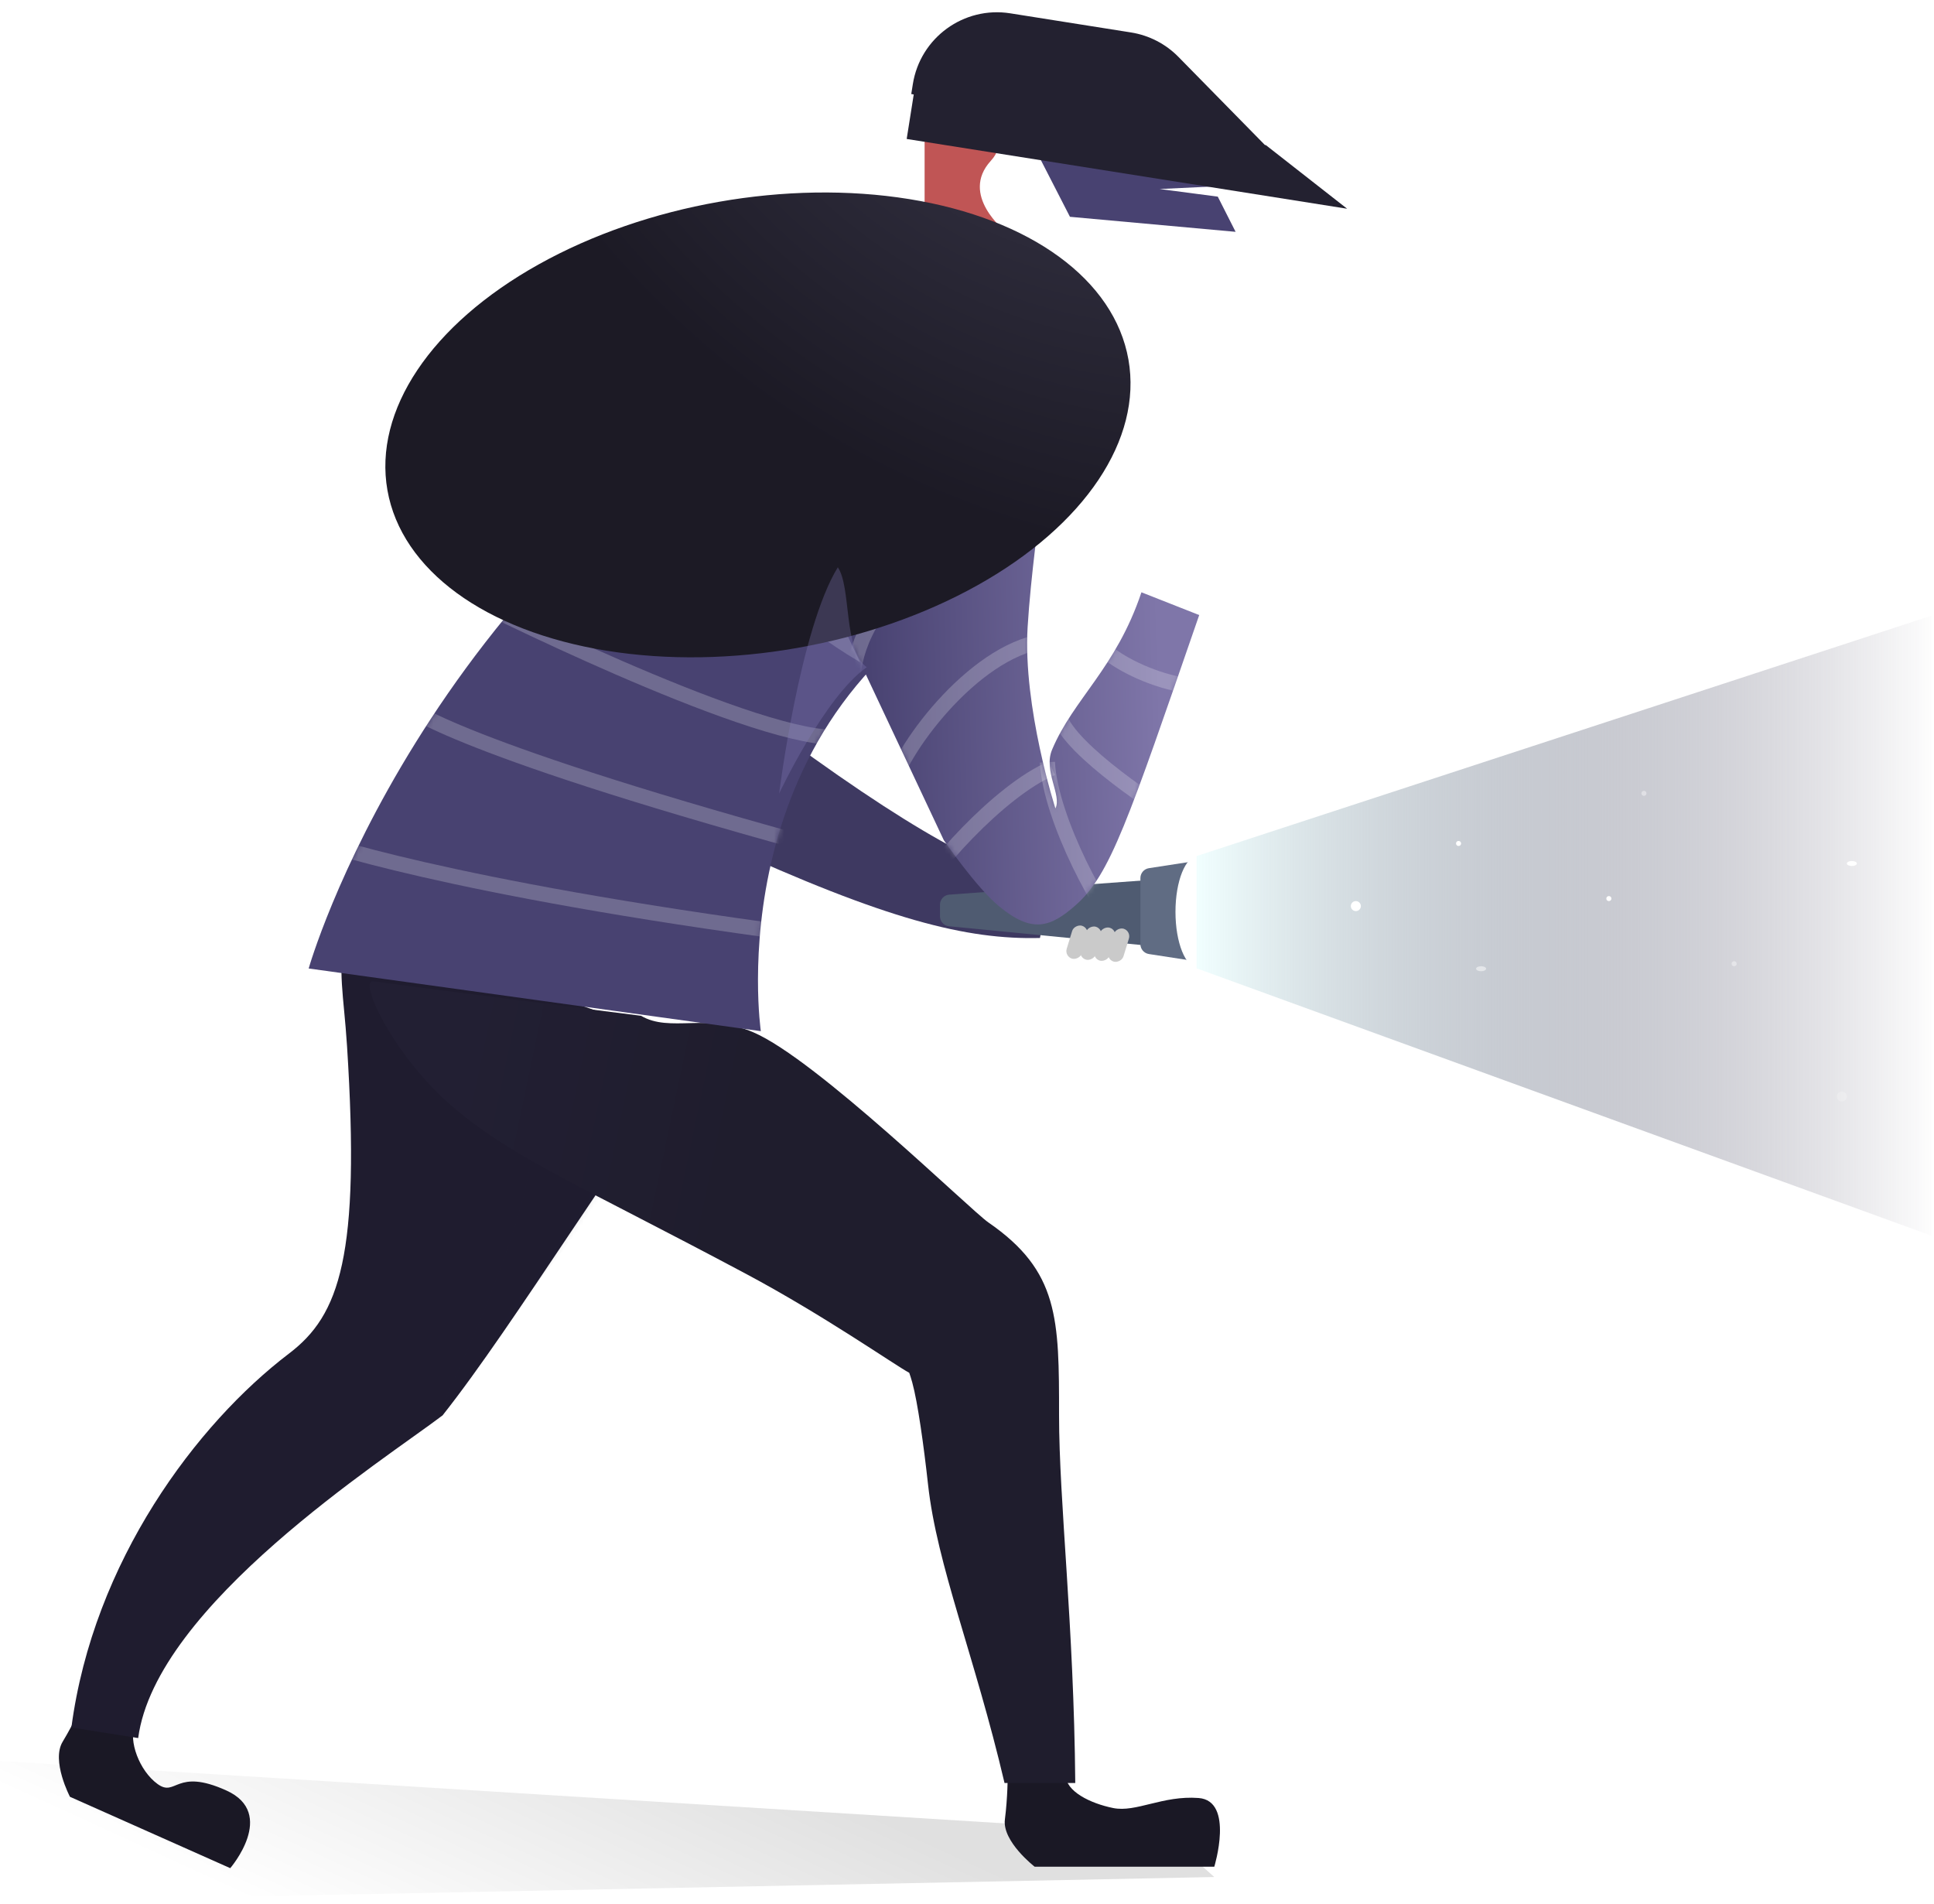 <svg width="386" height="380" viewBox="0 0 386 380" fill="none" xmlns="http://www.w3.org/2000/svg">
<path fill-rule="evenodd" clip-rule="evenodd" d="M242.352 374.593L0 379.472V351.434L232.607 365.884L242.352 374.593Z" fill="url(#paint0_linear_70_12579)" fill-opacity="0.12" style="mix-blend-mode:multiply"/>
<path d="M143.894 168.436C176.969 183.603 192.943 187.562 207.561 187.189L209.732 176.024C201.017 175.614 186.013 168.661 157.016 147.411L143.894 168.436Z" fill="#3E3961"/>
<path fill-rule="evenodd" clip-rule="evenodd" d="M187.608 180.535C187.608 179.487 188.417 178.617 189.462 178.541L228.608 175.676V188.676L189.413 184.853C188.389 184.753 187.608 183.891 187.608 182.862V180.535Z" fill="#4F5B71"/>
<rect x="225.774" y="185.806" width="6.857" height="3.148" rx="1.574" transform="rotate(107 225.774 185.806)" fill="#CACACA"/>
<rect x="223.002" y="185.608" width="6.857" height="3.148" rx="1.574" transform="rotate(107 223.002 185.608)" fill="#CACACA"/>
<rect x="220.229" y="185.411" width="6.857" height="3.148" rx="1.574" transform="rotate(107 220.229 185.411)" fill="#CACACA"/>
<rect x="217.457" y="185.213" width="6.857" height="3.148" rx="1.574" transform="rotate(107 217.457 185.213)" fill="#CACACA"/>
<path fill-rule="evenodd" clip-rule="evenodd" d="M227.608 175.238C227.608 174.251 228.328 173.412 229.303 173.262L238.608 171.828V191.828L229.303 190.395C228.328 190.244 227.608 189.405 227.608 188.418V175.238Z" fill="#606C83"/>
<ellipse cx="239.108" cy="181.978" rx="4.5" ry="11.15" fill="white"/>
<path fill-rule="evenodd" clip-rule="evenodd" d="M385.432 122.886L238.811 170.845V193.242L385.432 246.583" fill="url(#paint1_linear_70_12579)"/>
<g opacity="0.4" filter="url(#filter0_d_70_12579)">
<circle cx="328.108" cy="158.328" r="0.5" fill="white"/>
</g>
<g filter="url(#filter1_d_70_12579)">
<circle cx="321.108" cy="179.328" r="0.5" fill="white"/>
</g>
<g opacity="0.4" filter="url(#filter2_d_70_12579)">
<circle cx="346.108" cy="192.328" r="0.5" fill="white"/>
</g>
<g filter="url(#filter3_d_70_12579)">
<circle cx="291.108" cy="168.328" r="0.5" fill="white"/>
</g>
<g opacity="0.5" filter="url(#filter4_d_70_12579)">
<ellipse cx="295.608" cy="193.328" rx="1" ry="0.5" fill="white"/>
</g>
<g filter="url(#filter5_d_70_12579)">
<ellipse cx="369.608" cy="172.328" rx="1" ry="0.5" fill="white"/>
</g>
<g opacity="0.2" filter="url(#filter6_d_70_12579)">
<circle cx="367.608" cy="218.828" r="1" fill="white"/>
</g>
<g filter="url(#filter7_d_70_12579)">
<circle cx="270.608" cy="180.828" r="1" fill="white"/>
</g>
<path fill-rule="evenodd" clip-rule="evenodd" d="M26.926 344.368C25.623 347.295 27.759 353.378 31.47 356.049C35.181 358.72 35.037 352.733 45.192 357.33C55.346 361.926 45.953 372.826 45.953 372.826L13.963 358.583C13.963 358.583 10.2 351.409 12.499 347.603C14.798 343.797 16.592 339.767 16.592 339.767C16.592 339.767 22.813 342.537 26.926 344.368Z" fill="#1A1825"/>
<path fill-rule="evenodd" clip-rule="evenodd" d="M212.71 354.278C212.71 357.482 217.58 359.895 222.164 360.825C226.747 361.756 232.045 358.282 239.219 358.825C246.393 359.369 242.356 372.537 242.356 372.537H206.505C206.505 372.537 199.998 367.513 200.563 363.101C201.128 358.69 201.128 354.278 201.128 354.278C201.128 354.278 208.1 354.278 212.71 354.278Z" fill="#1A1825"/>
<path d="M68.839 184.316C67.359 194.645 68.579 198.063 69.266 208.803C71.946 250.674 67.782 262.447 57.699 270.112C39.299 284.101 18.627 311.573 14.249 344.752L27.58 346.863C31.08 320.34 76.685 291.321 88.335 282.464C102.863 264.121 124.172 228.732 139.965 208.983L68.839 184.316Z" fill="#1F1C2F"/>
<mask id="mask0_70_12579" style="mask-type:luminance" maskUnits="userSpaceOnUse" x="14" y="184" width="126" height="163">
<path d="M68.839 184.316C67.359 194.645 68.579 198.063 69.266 208.803C71.946 250.674 67.782 262.447 57.699 270.112C39.299 284.101 18.627 311.573 14.249 344.752L27.58 346.863C31.08 320.34 76.685 291.321 88.335 282.464C102.863 264.121 124.172 228.732 139.965 208.983L68.839 184.316Z" fill="white"/>
</mask>
<g mask="url(#mask0_70_12579)">
<g opacity="0.101">
<path fill-rule="evenodd" clip-rule="evenodd" d="M105.986 229.069C105.986 242.502 90.19 276.618 88.633 279.393C87.077 282.168 123.402 235.306 123.402 235.306C123.402 235.306 105.986 215.637 105.986 229.069Z" fill="#221F33" style="mix-blend-mode:multiply"/>
</g>
</g>
<path d="M182.077 275.909C183.159 279.817 184.377 288.541 185.222 296.241C186.998 312.436 194.514 330.358 200.49 355.828H214.608C214.337 324.116 211.373 299.821 211.373 282.408C211.373 263.191 211.373 253.686 197.274 243.967C193.672 241.484 162.938 211.393 150.337 206.007C141.201 202.102 133.73 206.137 127.936 202.717C127.936 202.717 85.631 197.378 74.546 195.838C71.354 195.395 78.642 211.018 90.631 221.124C102.62 231.23 116.031 236.703 148.913 254.232C164.377 262.476 178.554 272.399 181.475 273.971C181.659 274.492 181.864 275.141 182.077 275.909Z" fill="url(#paint2_linear_70_12579)"/>
<path fill-rule="evenodd" clip-rule="evenodd" d="M61.608 193.279L151.853 205.787C151.853 205.787 142.48 141.958 199.705 114.791C205.795 111.9 211.189 103.655 204.263 94.896C182.515 69.539 173.354 67.701 165.784 68.895C83.886 114.416 61.608 193.279 61.608 193.279Z" fill="#484271"/>
<mask id="mask1_70_12579" style="mask-type:luminance" maskUnits="userSpaceOnUse" x="61" y="68" width="147" height="138">
<path fill-rule="evenodd" clip-rule="evenodd" d="M61.608 193.279L151.853 205.787C151.853 205.787 142.48 141.958 199.705 114.791C205.795 111.9 211.189 103.655 204.263 94.896C182.515 69.539 173.354 67.701 165.784 68.895C83.886 114.416 61.608 193.279 61.608 193.279Z" fill="white"/>
</mask>
<g mask="url(#mask1_70_12579)">
<path d="M62.515 167.645C62.515 167.645 88.702 177.082 160.12 186.518" stroke="white" stroke-opacity="0.216" stroke-width="3"/>
<path d="M80.72 140.652C80.72 140.652 88.086 148.329 160.801 168.36" stroke="white" stroke-opacity="0.216" stroke-width="3"/>
<path d="M94.006 119.488C94.006 119.488 148.517 146.936 166.423 147.159" stroke="white" stroke-opacity="0.216" stroke-width="3"/>
<path d="M130.658 95.372C130.658 95.372 168.497 135.68 185.92 135.612" stroke="white" stroke-opacity="0.216" stroke-width="3"/>
<path d="M167.658 96.377C167.658 96.377 205.497 136.684 222.92 136.617" stroke="white" stroke-opacity="0.216" stroke-width="3"/>
</g>
<path d="M207.614 101.422L156.629 100.203L188.371 167.678C188.371 167.678 194.811 177.098 199.444 180.906C205.949 186.251 209.583 185.168 214.709 180.627C221.618 174.505 225.078 163.993 239.346 122.746L227.814 118.203C222.732 133.376 214.228 139.48 209.981 149.609C208.193 153.873 211.974 158.721 210.646 161.332C210.646 161.332 204.141 141.159 205.1 125.141C205.703 115.093 207.614 101.422 207.614 101.422Z" fill="url(#paint3_linear_70_12579)"/>
<mask id="mask2_70_12579" style="mask-type:luminance" maskUnits="userSpaceOnUse" x="156" y="100" width="84" height="85">
<path d="M207.614 101.422L156.629 100.203L188.371 167.678C188.371 167.678 194.811 177.098 199.444 180.906C205.949 186.251 209.583 185.168 214.709 180.627C221.618 174.505 225.078 163.993 239.346 122.746L227.814 118.203C222.732 133.376 214.228 139.48 209.981 149.609C208.193 153.873 211.974 158.721 210.646 161.332C210.646 161.332 204.141 141.159 205.1 125.141C205.703 115.093 207.614 101.422 207.614 101.422Z" fill="white"/>
</mask>
<g mask="url(#mask2_70_12579)">
<path d="M177.66 158.079C179.307 150.054 194.109 130.072 208.187 127.971" stroke="white" stroke-opacity="0.216" stroke-width="3"/>
<path d="M170.179 136.591C170.179 125.896 179.682 100.335 244.67 95.459" stroke="white" stroke-opacity="0.216" stroke-width="3"/>
<path d="M182.052 180.378C184.959 174.144 199.335 157.801 209.944 153.305" stroke="white" stroke-opacity="0.216" stroke-width="3"/>
<path d="M224.948 187.577C220.084 182.713 209.644 163.614 209.048 152.107" stroke="white" stroke-opacity="0.216" stroke-width="3"/>
<path d="M234.884 163.477C229.129 159.784 211.448 148.132 211.111 141.631" stroke="white" stroke-opacity="0.216" stroke-width="3"/>
<path d="M249.064 135.009C239.392 141.29 220.68 132.231 218.724 127.597" stroke="white" stroke-opacity="0.216" stroke-width="3"/>
</g>
<path fill-rule="evenodd" clip-rule="evenodd" d="M236.9 30.315L249.781 52.038H243.34L236.9 73.945L209.569 61.383L196.49 74.945L177.792 60.42L185.51 52.038V34.761L194.664 21.969L236.9 30.315Z" fill="white"/>
<path fill-rule="evenodd" clip-rule="evenodd" d="M184.538 46.157L196.616 53.157L200.649 46.157C200.649 46.157 191.497 38.947 197.746 32.101C203.996 25.256 184.538 28.036 184.538 28.036V46.157Z" fill="#C05555"/>
<path fill-rule="evenodd" clip-rule="evenodd" d="M206.007 28.57L213.547 43.266L246.61 46.266L243.053 39.244L231.449 37.722L242.124 37.216L235.016 25.415L206.007 28.57Z" fill="#484271"/>
<path fill-rule="evenodd" clip-rule="evenodd" d="M201.639 2.659C192.366 1.191 183.658 7.517 182.189 16.791L181.876 18.766L182.369 18.851L180.962 27.733L268.867 41.656L252.653 28.963L252.455 28.932L235.2 11.356C232.648 8.756 229.327 7.045 225.729 6.475L201.639 2.659Z" fill="#232130"/>
<ellipse cx="151.274" cy="84.798" rx="75.088" ry="45.199" transform="rotate(-10 151.274 84.798)" fill="url(#paint4_radial_70_12579)"/>
<path fill-rule="evenodd" clip-rule="evenodd" d="M218.548 104.063C218.943 105.382 220.722 110.188 221.577 110.896C222.432 111.603 226.921 115.264 226.921 115.264L227.939 117.738L237.011 121.486L238.805 114.433C238.805 114.433 238.202 107.359 236.542 103.333C234.882 99.307 230.361 93.04 230.361 93.04C230.361 93.04 229.696 92.026 229.602 92.043C227.72 92.398 227.379 92.955 227.011 93.149C226.821 93.249 227.513 94.277 227.396 94.313C227.224 94.366 226.691 93.366 226.565 93.406C225.394 93.785 224.41 94.187 224.259 94.384C224.108 94.581 224.909 95.492 224.688 95.604C224.402 95.748 224.225 94.621 223.85 94.66C223.475 94.7 221.618 95.475 221.454 95.73C221.289 95.986 222.022 96.705 221.842 96.772C221.47 96.911 221.172 96.013 220.826 96.02C220.323 96.031 218.547 96.697 218.521 97.319C218.494 97.941 222.861 105.449 222.707 106.064C222.554 106.678 220.361 101.617 219.317 101.372C218.273 101.128 218.154 102.745 218.548 104.063Z" fill="white"/>
<g opacity="0.3">
<path fill-rule="evenodd" clip-rule="evenodd" d="M155.502 158.366C155.502 158.366 159.602 125.604 167.215 113.215C169.936 117.129 168.282 129.674 172.99 133.157C164.574 139.057 155.502 158.366 155.502 158.366Z" fill="#867EBE" style="mix-blend-mode:multiply"/>
</g>
<defs>
<filter id="filter0_d_70_12579" x="324.608" y="154.828" width="7" height="7" filterUnits="userSpaceOnUse" color-interpolation-filters="sRGB">
<feFlood flood-opacity="0" result="BackgroundImageFix"/>
<feColorMatrix in="SourceAlpha" type="matrix" values="0 0 0 0 0 0 0 0 0 0 0 0 0 0 0 0 0 0 127 0" result="hardAlpha"/>
<feOffset/>
<feGaussianBlur stdDeviation="1.5"/>
<feColorMatrix type="matrix" values="0 0 0 0 1 0 0 0 0 1 0 0 0 0 1 0 0 0 1 0"/>
<feBlend mode="normal" in2="BackgroundImageFix" result="effect1_dropShadow_70_12579"/>
<feBlend mode="normal" in="SourceGraphic" in2="effect1_dropShadow_70_12579" result="shape"/>
</filter>
<filter id="filter1_d_70_12579" x="317.608" y="175.828" width="7" height="7" filterUnits="userSpaceOnUse" color-interpolation-filters="sRGB">
<feFlood flood-opacity="0" result="BackgroundImageFix"/>
<feColorMatrix in="SourceAlpha" type="matrix" values="0 0 0 0 0 0 0 0 0 0 0 0 0 0 0 0 0 0 127 0" result="hardAlpha"/>
<feOffset/>
<feGaussianBlur stdDeviation="1.5"/>
<feColorMatrix type="matrix" values="0 0 0 0 1 0 0 0 0 1 0 0 0 0 1 0 0 0 1 0"/>
<feBlend mode="normal" in2="BackgroundImageFix" result="effect1_dropShadow_70_12579"/>
<feBlend mode="normal" in="SourceGraphic" in2="effect1_dropShadow_70_12579" result="shape"/>
</filter>
<filter id="filter2_d_70_12579" x="342.608" y="188.828" width="7" height="7" filterUnits="userSpaceOnUse" color-interpolation-filters="sRGB">
<feFlood flood-opacity="0" result="BackgroundImageFix"/>
<feColorMatrix in="SourceAlpha" type="matrix" values="0 0 0 0 0 0 0 0 0 0 0 0 0 0 0 0 0 0 127 0" result="hardAlpha"/>
<feOffset/>
<feGaussianBlur stdDeviation="1.5"/>
<feColorMatrix type="matrix" values="0 0 0 0 1 0 0 0 0 1 0 0 0 0 1 0 0 0 1 0"/>
<feBlend mode="normal" in2="BackgroundImageFix" result="effect1_dropShadow_70_12579"/>
<feBlend mode="normal" in="SourceGraphic" in2="effect1_dropShadow_70_12579" result="shape"/>
</filter>
<filter id="filter3_d_70_12579" x="287.608" y="164.828" width="7" height="7" filterUnits="userSpaceOnUse" color-interpolation-filters="sRGB">
<feFlood flood-opacity="0" result="BackgroundImageFix"/>
<feColorMatrix in="SourceAlpha" type="matrix" values="0 0 0 0 0 0 0 0 0 0 0 0 0 0 0 0 0 0 127 0" result="hardAlpha"/>
<feOffset/>
<feGaussianBlur stdDeviation="1.5"/>
<feColorMatrix type="matrix" values="0 0 0 0 1 0 0 0 0 1 0 0 0 0 1 0 0 0 1 0"/>
<feBlend mode="normal" in2="BackgroundImageFix" result="effect1_dropShadow_70_12579"/>
<feBlend mode="normal" in="SourceGraphic" in2="effect1_dropShadow_70_12579" result="shape"/>
</filter>
<filter id="filter4_d_70_12579" x="291.608" y="189.828" width="8" height="7" filterUnits="userSpaceOnUse" color-interpolation-filters="sRGB">
<feFlood flood-opacity="0" result="BackgroundImageFix"/>
<feColorMatrix in="SourceAlpha" type="matrix" values="0 0 0 0 0 0 0 0 0 0 0 0 0 0 0 0 0 0 127 0" result="hardAlpha"/>
<feOffset/>
<feGaussianBlur stdDeviation="1.5"/>
<feColorMatrix type="matrix" values="0 0 0 0 1 0 0 0 0 1 0 0 0 0 1 0 0 0 1 0"/>
<feBlend mode="normal" in2="BackgroundImageFix" result="effect1_dropShadow_70_12579"/>
<feBlend mode="normal" in="SourceGraphic" in2="effect1_dropShadow_70_12579" result="shape"/>
</filter>
<filter id="filter5_d_70_12579" x="365.608" y="168.828" width="8" height="7" filterUnits="userSpaceOnUse" color-interpolation-filters="sRGB">
<feFlood flood-opacity="0" result="BackgroundImageFix"/>
<feColorMatrix in="SourceAlpha" type="matrix" values="0 0 0 0 0 0 0 0 0 0 0 0 0 0 0 0 0 0 127 0" result="hardAlpha"/>
<feOffset/>
<feGaussianBlur stdDeviation="1.5"/>
<feColorMatrix type="matrix" values="0 0 0 0 1 0 0 0 0 1 0 0 0 0 1 0 0 0 1 0"/>
<feBlend mode="normal" in2="BackgroundImageFix" result="effect1_dropShadow_70_12579"/>
<feBlend mode="normal" in="SourceGraphic" in2="effect1_dropShadow_70_12579" result="shape"/>
</filter>
<filter id="filter6_d_70_12579" x="363.608" y="214.828" width="8" height="8" filterUnits="userSpaceOnUse" color-interpolation-filters="sRGB">
<feFlood flood-opacity="0" result="BackgroundImageFix"/>
<feColorMatrix in="SourceAlpha" type="matrix" values="0 0 0 0 0 0 0 0 0 0 0 0 0 0 0 0 0 0 127 0" result="hardAlpha"/>
<feOffset/>
<feGaussianBlur stdDeviation="1.5"/>
<feColorMatrix type="matrix" values="0 0 0 0 1 0 0 0 0 1 0 0 0 0 1 0 0 0 1 0"/>
<feBlend mode="normal" in2="BackgroundImageFix" result="effect1_dropShadow_70_12579"/>
<feBlend mode="normal" in="SourceGraphic" in2="effect1_dropShadow_70_12579" result="shape"/>
</filter>
<filter id="filter7_d_70_12579" x="266.608" y="176.828" width="8" height="8" filterUnits="userSpaceOnUse" color-interpolation-filters="sRGB">
<feFlood flood-opacity="0" result="BackgroundImageFix"/>
<feColorMatrix in="SourceAlpha" type="matrix" values="0 0 0 0 0 0 0 0 0 0 0 0 0 0 0 0 0 0 127 0" result="hardAlpha"/>
<feOffset/>
<feGaussianBlur stdDeviation="1.5"/>
<feColorMatrix type="matrix" values="0 0 0 0 1 0 0 0 0 1 0 0 0 0 1 0 0 0 1 0"/>
<feBlend mode="normal" in2="BackgroundImageFix" result="effect1_dropShadow_70_12579"/>
<feBlend mode="normal" in="SourceGraphic" in2="effect1_dropShadow_70_12579" result="shape"/>
</filter>
<linearGradient id="paint0_linear_70_12579" x1="39.727" y1="374.105" x2="67.31" y2="313.871" gradientUnits="userSpaceOnUse">
<stop stop-opacity="0.01"/>
<stop offset="1"/>
</linearGradient>
<linearGradient id="paint1_linear_70_12579" x1="385.432" y1="122.886" x2="238.811" y2="122.886" gradientUnits="userSpaceOnUse">
<stop stop-color="#302C48" stop-opacity="0.01"/>
<stop offset="1" stop-color="#F1FFFF"/>
</linearGradient>
<linearGradient id="paint2_linear_70_12579" x1="85.631" y1="237.326" x2="143.54" y2="249.499" gradientUnits="userSpaceOnUse">
<stop stop-color="#221F33"/>
<stop offset="1" stop-color="#1F1D2D"/>
</linearGradient>
<linearGradient id="paint3_linear_70_12579" x1="231.638" y1="139.765" x2="172.56" y2="141.48" gradientUnits="userSpaceOnUse">
<stop stop-color="#7F76A9"/>
<stop offset="1" stop-color="#484271"/>
</linearGradient>
<radialGradient id="paint4_radial_70_12579" cx="0" cy="0" r="1" gradientUnits="userSpaceOnUse" gradientTransform="translate(226.362 7.2) rotate(136.671) scale(103.444 136.932)">
<stop stop-color="#3B394C"/>
<stop offset="1" stop-color="#1C1A25"/>
</radialGradient>
</defs>
</svg>
